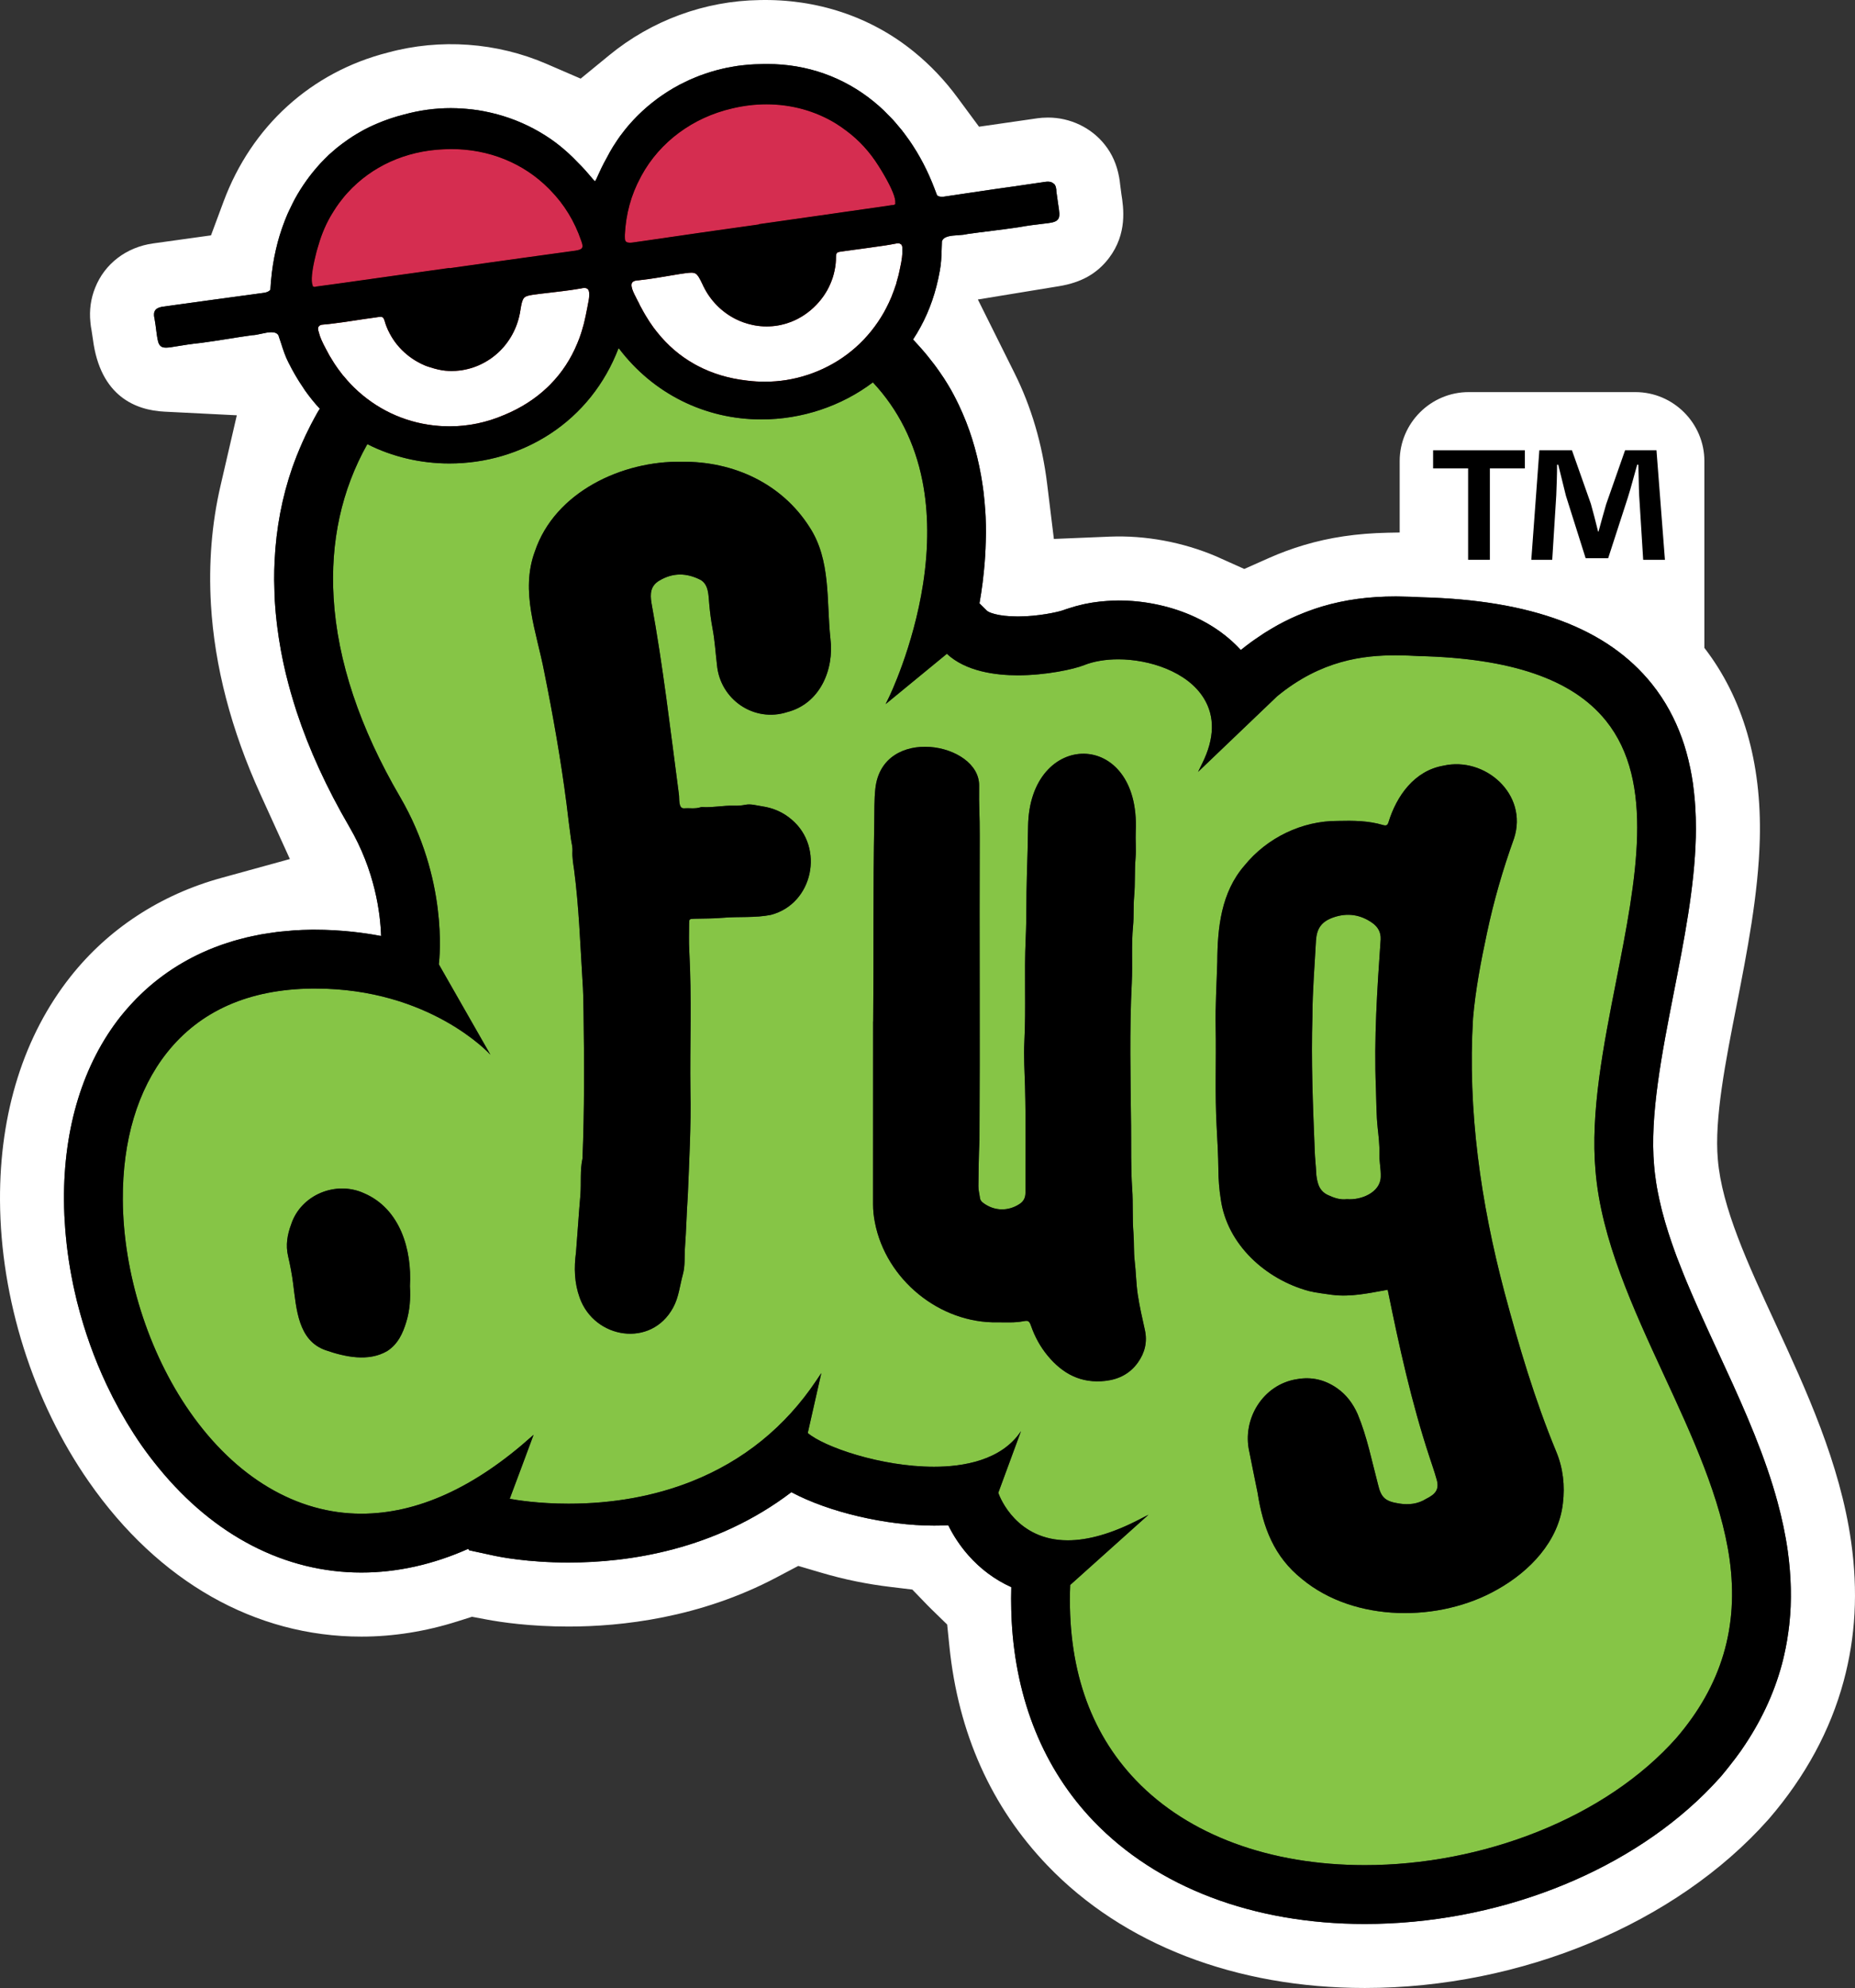 <?xml version="1.0" encoding="UTF-8"?>
<svg id="b" data-name="Layer 2" xmlns="http://www.w3.org/2000/svg" width="322.66" height="345.631" xmlns:xlink="http://www.w3.org/1999/xlink" viewBox="0 0 322.66 345.631">
  <rect x="0" y="0" width="322.66" height="345.631" fill="#333333" stroke="none"/>
  <defs>
    <clipPath id="e">
      <rect x="0" y="0" width="322.66" height="345.631" fill="none" stroke-width="0"/>
    </clipPath>
    <clipPath id="f">
      <rect x="0" y="0" width="322.66" height="345.631" fill="none" stroke-width="0"/>
    </clipPath>
  </defs>
  <g id="c" data-name="Layer 1">
    <g id="d" data-name="Artwork 225">
      <g clip-path="url(#e)">
        <g clip-path="url(#f)">
          <path d="M68.831,47.891l.22-.03c2.92-.41,5.85-.83,8.78-1.23l.36-.05v.05c2.62-.38,5.2-.75,7.19-1.02l2.95-.41,2.71-.38c3.02-.409,6.04-.83,9.06-1.25.26-.04.48-.09.65-.15.25-.08.41-.19.49-.33l.02-.03c.02-.04.04-.1.05-.16.03-.22-.03-.53-.19-.96l-.01-.02v-.03l-.02-.03v-.01c-1.15-3.37-2.95-6.32-5.36-8.77l-.02-.03-.26-.26c-4.39-4.43-10.4-6.87-16.93-6.87-.47,0-.94.02-1.41.04-6.55.28-12.45,2.951-16.62,7.52-.5.53-.96,1.12-1.46,1.77-.35.47-.7.99-1.13,1.68v.04l-.06.06c-1.05,1.7-1.86,3.56-2.43,5.55-.05.17-.1.331-.15.49-.13.44-.26.88-.36,1.341-.65,2.619-.83,4.459-.52,5.189l.02.05v.14c.02.01.05.02.09.02l.05.01.03.02c.05.03.11.04.17.04.07,0,.16-.02.26-.06l.03-.01h.03c1.52-.21,3.03-.42,4.55-.62,3.07-.43,6.14-.86,9.22-1.3" fill="red" stroke-width="0"/>
          <path d="M109.451,42.191c.03.01.07.01.11.01.16,0,.35-.02.56-.05,1.72-.25,3.44-.5,5.17-.74l1.4-.21h.02c1.719-.25,3.45-.5,5.17-.75l2.95-.42c2.4-.34,4.79-.68,7.18-1.01l-.01-.05.37-.05c2.59-.38,5.19-.75,7.78-1.11l1.21-.17c3.08-.44,6.15-.88,9.22-1.32,1.54-.21,3.04-.43,4.54-.66h.14c.16,0,.27-.03.34-.1l.03-.03.04-.02c.04-.02.06-.04.08-.05l-.04-.13.01-.06c.1-.79-.59-2.5-1.94-4.83-.3-.53-.64-1.08-.99-1.63-1.51-2.4-3.37-4.43-5.52-6.03-.64-.49-1.28-.93-1.89-1.31-3.56-2.18-7.73-3.33-12.06-3.33-2,0-4.01.24-5.99.72-6.81,1.57-12.54,5.81-15.73,11.64-.06.12-.12.23-.18.35-1.65,3.04-2.56,6.39-2.73,9.96v.33c-.011.34.02.57.09.71.07.15.21.32.67.34" fill="red" stroke-width="0"/>
          <path d="M58.111,63.122c.07.1.13.21.21.32.31.46.64.93.99,1.37l.11.14c.05.07.09.13.14.19l.11.14.18.19c.36.43.72.87,1.12,1.28.19.19.38.39.57.58l.02.01v.01c3.82,3.72,8.6,6,13.84,6.61l.08.01c.3.03.61.06.92.08.2.02.4.03.6.04.11.01.23.01.34.01.29.01.58.02.87.02,3.26,0,6.45-.67,9.5-1.98l.03-.01c2.89-1.2,5.4-2.81,7.48-4.8.12-.12.25-.24.37-.36.04-.04.07-.08.11-.11l.08-.09c1.96-1.99,3.51-4.36,4.62-7.04.11-.27.22-.53.32-.8l.1-.27c.29-.79.52-1.6.73-2.36.11-.45.21-.9.32-1.41.07-.31.13-.62.19-.94.02-.15.06-.3.09-.46.05-.22.09-.42.12-.64.15-.72.27-1.45.2-1.99-.07-.55-.31-.69-.51-.75-.09-.03-.2-.04-.33-.04-.18,0-.39.03-.62.09-.52.09-1.05.17-1.72.27l-.41.05c-.35.05-.7.1-1.05.14-.55.07-1.1.13-1.65.2l-.33.04c-.69.08-1.38.15-2.06.24-.92.12-1.58.2-2.03.34-.53.17-.76.42-.94,1.01-.13.41-.22.96-.36,1.81v.16l-.03.02c-.49,2.64-1.83,5.08-3.8,6.89-.74.68-1.56,1.26-2.44,1.73-.58.32-1.2.59-1.84.81-.32.11-.64.2-.97.28-.33.09-.67.15-1.01.21-.33.05-.68.09-1.03.11-.02,0-.05.01-.08.01h-.04c-.22.01-.45.02-.68.02-.36,0-.72-.02-1.08-.05-.79-.08-1.64-.27-2.59-.58-.09-.03-.17-.05-.26-.08-.18-.05-.36-.11-.54-.18-.54-.22-1.07-.48-1.57-.77-.59-.34-1.16-.73-1.68-1.16-1.26-1.03-2.28-2.27-3.03-3.69-.24-.44-.41-.82-.55-1.19-.13-.31-.24-.64-.33-.98-.03-.09-.06-.17-.09-.25-.01-.02-.02-.05-.03-.08-.03-.04-.04-.08-.06-.12-.02-.02-.03-.03-.03-.05-.06-.08-.12-.14-.19-.17-.04-.02-.07-.04-.1-.04l-.03-.01c-.05-.01-.1-.02-.15-.02h-.03c-.14.01-.26.02-.4.04l-.65.1c-1.14.15-2.31.32-3.33.48-1.11.17-2.39.37-3.67.52-.32.04-.64.08-.96.12-.29.03-.58.06-.87.08l-.27.03c-.24.02-.4.09-.51.21l-.01.02-.02.02c-.09.08-.34.28-.06,1.04l.01.02v.02c.16.72.57,1.68,1.25,2.93.37.73.79,1.47,1.34,2.32l.06.09Z" fill="red" stroke-width="0"/>
          <path d="M154.971,42.511l-.08.01c-.32.06-.64.11-.95.16-1.23.18-2.449.35-3.67.52-1.11.14-2.24.29-3.33.45l-.66.09c-.14.02-.27.04-.38.07l-.01.01h-.04c-.03.01-.08.03-.13.06l-.16-.24.13.26c-.03.01-.05.03-.08.05l-.02.02c-.05.05-.09.12-.12.21l-.01.04c-.01.06-.02.1-.03.14l-.01.1c-.01.08-.01.17-.01.27,0,.34-.01.68-.05,1.03-.03.39-.09.8-.2,1.29-.08.39-.18.78-.3,1.17-.25.76-.57,1.5-.95,2.2-.2.35-.419.7-.64,1.02-.38.55-.82,1.08-1.29,1.57-1.23,1.28-2.72,2.29-4.32,2.92-.55.22-1.12.4-1.69.52,0,0-.09.03-.11.03-.34.08-.69.13-1.03.18-.339.04-.68.07-1.02.08-.15.01-.3.01-.46.01-.18,0-.37,0-.55-.01-.67-.03-1.34-.12-1.99-.27-.98-.21-1.93-.54-2.83-.99-2.42-1.21-4.41-3.22-5.6-5.66l-.05-.05v-.06c-.36-.75-.6-1.24-.83-1.6-.34-.52-.63-.69-1.19-.7h-.069c-.471,0-1.121.1-1.951.22-.72.12-1.41.24-2.11.35l-.28.05c-.55.09-1.1.18-1.64.27-.35.05-.7.11-1.05.16,0,0-.29.04-.42.06-.65.09-1.19.16-1.69.21-.44.02-.75.09-.95.22-.17.11-.37.31-.29.86.08.55.42,1.24.74,1.85.09.21.2.4.3.6.08.14.15.27.22.41l.04.08c.06.12.12.25.16.35.04.07.08.14.11.21.05.07.09.14.12.21.25.46.47.87.71,1.27.47.79.91,1.46,1.35,2.06.05.08.11.15.16.22.18.24.36.47.54.69,1.81,2.27,3.96,4.12,6.39,5.49l.1.06c.05.02.09.05.14.07.15.09.301.17.46.25,2.54,1.33,5.39,2.18,8.48,2.53h.02l.04.01c1.03.13,2.07.19,3.1.19,2.53,0,5.02-.39,7.41-1.18.1-.03.33-.11.33-.11.19-.06.38-.13.56-.2.29-.11.58-.22.87-.34l.07-.03c4.86-2.03,8.83-5.55,11.461-10.18.139-.25.269-.5.399-.75.3-.57.601-1.2.91-1.93.03-.07.05-.14.08-.21.02-.06.04-.11.06-.17.22-.55.42-1.08.58-1.6.02-.05.04-.1.06-.14.01-.04.02-.08.04-.11,0-.04.02-.1.03-.15l.01-.05c.3-.99.5-1.81.65-2.61.31-1.4.44-2.44.39-3.17v-.04c.05-.81-.24-.94-.35-.98l-.02-.01-.02-.02c-.09-.06-.2-.09-.33-.09-.07,0-.14.01-.22.02l-.269.06c-.25.03-.511.08-.771.14" fill="red" stroke-width="0"/>
          <path d="M289.452,239.122c-5.381-11.63-10.941-23.66-11.921-35.51-.92-10.14,1.37-21.79,3.591-33.05,3.5-17.78,6.799-34.57-1.781-45.26-.03-.05-.07-.09-.11-.13-5.79-7.09-16.41-10.73-32.46-11.11-1.26-.07-2.3-.11-3.27-.12-.24-.01-.49-.01-.72-.01-5.579,0-12.969.81-20.639,7.13l-13.75,13.14.719-1.46c2.16-4.35,2.25-8.17.27-11.36-2.889-4.66-9.549-6.75-14.86-6.75-2.23,0-4.29.35-5.95,1.01-1.78.72-6.67,1.77-11.53,1.77-3.83,0-9.049-.66-12.339-3.74l-10.661,8.75.581-1.18c.049-.09,4.23-8.68,5.94-19.71,1-6.46.959-12.49-.11-17.91-1.321-6.67-4.221-12.44-8.62-17.14-5.5,4.15-12.38,6.44-19.391,6.44-9.85,0-18.85-4.5-24.799-12.36l-.02.05-.04-.05c-2.371,6.19-6.46,11.31-11.861,14.85-5.17,3.38-11.24,5.17-17.559,5.17-5,0-9.931-1.16-14.27-3.36-4.48,7.97-6.451,16.97-5.861,26.74.66,10.95,4.54,22.59,11.56,34.6,8.29,14.21,6.901,27.78,6.741,29.1l8.969,15.71c-.099-.12-10.5-11.5-30.44-11.5h-.58c-10.99.12-19.49,3.88-25.27,11.18-5.059,6.4-7.71,15.23-7.65,25.53.07,12.73,4.42,26.5,11.64,36.85,7.98,11.44,18.581,17.74,29.851,17.74,9.73,0,19.719-4.54,29.71-13.5l.25-.22s-3.951,10.65-4.15,11.13c1.129.21,4.98.85,10.23.85,7.719,0,14.92-1.3,21.409-3.87,8.97-3.56,16.281-9.46,21.7-17.56l.86-1.28-.34,1.5c-.02.05-1.74,7.7-2.02,8.92,2.75,2.38,12.701,5.87,21.96,5.87,5.02,0,11.73-1.07,15.13-6.19l-3.949,10.72c.329.93,3.239,8.26,12.079,8.26,3.53,0,7.6-1.16,12.1-3.45l1.95-1-13.62,12.21c-.56,14.05,3.301,25.49,11.46,33.99,9.11,9.49,23.241,14.72,39.79,14.72,10.15,0,20.53-2,30.011-5.78,9.79-3.9,18.139-9.53,24.159-16.3,7.89-9.17,10.921-19.36,9.27-31.13-1.489-10.54-6.52-21.42-11.389-31.94M70.664,229.858c-.611,1.998-1.463,3.839-3.309,5.034-3.268,1.912-7.34,1.024-10.702-.14-4.818-1.654-5.093-7.227-5.656-11.52-.202-1.628-.514-3.25-.888-4.847-.447-1.911-.125-3.746.531-5.498,1.678-5.157,7.783-7.676,12.694-5.424,6.292,2.708,8.341,9.835,7.967,16.145.132,2.152-.019,4.228-.637,6.25M136.943,123.801c-5.778,1.874-11.71-2.184-12.233-8.235-.252-2.1-.372-4.214-.769-6.307-.265-1.389-.443-2.81-.57-4.234-.14-1.466-.07-3.427-1.56-4.231-2.395-1.2-4.74-1.262-7.12.147-1.589.94-1.612,2.35-1.382,3.837,2.02,11.03,3.306,22.169,4.774,33.281.132.669-.158,2.559.912,2.477.946-.073,1.911.127,2.845-.18.103-.034.22-.04.328-.034,1.84.112,3.654-.303,5.493-.243.656.02,1.305-.019,1.965-.155.984-.201,1.969.121,2.937.262,1.915.279,3.664,1.03,5.146,2.313,5.733,4.843,3.741,14.643-3.618,16.559-2.731.555-5.569.267-8.326.505-1.654.159-3.298.112-4.946.166-.929.031-.95.032-.954.914-.006,1.544-.06,3.091.026,4.631.451,8.154.095,16.312.201,24.466.13,6.059-.217,12.111-.456,18.152-.214,2.997-.266,6.003-.492,8.995-.119,1.561.06,3.155-.369,4.696-.536,1.933-.701,3.963-1.698,5.77-3.818,7.026-13.68,5.43-16.24-1.719-.939-2.584-1.008-5.221-.646-7.907.272-3.353.479-6.714.772-10.067.148-2.08-.091-4.186.357-6.244.344-8.48.305-16.974.184-25.458-.027-1.86-.052-3.739-.193-5.6-.39-6.389-.62-12.786-1.45-19.14-.155-1.073-.349-2.173-.286-3.276.039-.707-.167-1.383-.261-2.068-.28-2.024-.517-4.058-.764-6.082-.996-7.719-2.354-15.376-3.889-23.004-1.325-6.901-4.203-13.932-1.628-20.909,3.49-10.382,15.239-15.775,25.499-15.598,9.094-.117,17.484,3.822,22.285,11.374,3.738,5.708,2.926,12.815,3.62,19.303.703,5.476-1.828,11.388-7.494,12.843M197.933,236.881c-1.362,1.912-3.282,2.925-5.642,3.198-4.231.492-7.458-1.221-10.071-4.392-1.277-1.546-2.222-3.284-2.879-5.167-.328-.946-.552-.959-1.39-.802-1.465.277-2.93.171-4.393.182-10.119.211-19.459-7.438-21.374-17.361-.205-1.025-.324-2.092-.322-3.163.015-10.591.009-21.183.009-31.774h.012c.115-11.531-.021-23.51.187-34.616.036-1.907-.018-3.915.187-5.841,1.185-11.151,18.175-8.078,18.053-.526-.061,3.689.125,4.91.104,8.769-.065,17.636.059,35.283-.046,52.912-.141,2.641-.145,5.28-.185,7.922-.012.709.191,1.375.273,2.065.038.32.24.604.52.818,1.995,1.517,4.423,1.499,6.369.221.69-.452,1.027-1.084,1.024-1.947-.022-6.178.091-12.36-.075-18.533-.068-2.567-.246-5.143-.115-7.699.305-5.987-.045-11.982.233-17.96.172-3.71.075-6.902.21-11.118.09-2.798.168-5.577.203-8.363.213-16.922,19.529-17.097,18.728.785-.072,1.579.096,3.172-.036,4.742-.186,2.2-.039,4.409-.241,6.594-.161,1.726-.024,3.452-.19,5.163-.321,3.3-.057,6.61-.224,9.908-.416,8.266-.211,16.536-.122,24.8.038,3.667-.056,7.347.194,11.006.177,2.572.011,5.143.221,7.698.132,1.615.023,3.237.214,4.831.235,1.96.243,3.933.542,5.896.313,2.068.786,4.09,1.234,6.123.456,2.072-.022,3.957-1.212,5.629M271.853,261.353c-.735,6.633-5.804,11.873-11.424,15.008-10.027,5.721-24.8,5.725-33.916-1.797-4.927-3.916-6.826-9.007-7.769-15.053-.469-2.366-.978-4.724-1.433-7.092-1.312-5.701,2.384-11.729,8.28-12.635,2.592-.457,4.88.109,6.981,1.57,1.633,1.136,2.785,2.707,3.583,4.511,1.636,3.928,2.451,8.124,3.539,12.22.55,2.419,1.375,2.964,3.76,3.333,1.567.242,3.158.079,4.574-.809,1.657-.82,2.425-1.655,1.82-3.54-.352-1.271-.799-2.517-1.207-3.772-3.135-9.502-5.279-19.28-7.264-29.057-3.251.571-6.397,1.3-9.71.875-1.331-.211-2.678-.321-3.995-.657-7.489-2.017-14.242-8.065-15.33-15.978-.274-1.702-.401-3.422-.416-5.135-.023-2.498-.165-4.992-.302-7.477-.314-5.731-.059-11.461-.166-17.188-.077-3.818.167-7.634.279-11.45.035-5.953.669-12.082,4.736-16.755,3.906-4.815,10.001-7.78,16.238-7.749,2.646-.063,5.294-.051,7.851.715.556.159.785.059.956-.496,1.422-4.611,4.523-8.942,9.528-9.816,7.209-1.661,14.808,4.94,12.309,12.634-1.94,5.38-3.528,10.861-4.712,16.461-1.046,4.9-1.995,9.814-2.424,14.808-.964,16.011,1.356,32.097,5.452,47.568,2.52,9.408,5.29,18.782,9.024,27.79,1.199,2.885,1.524,5.922,1.158,8.963" fill="#86c546" stroke-width="0"/>
          <path d="M239.64,196.141c-.246-2.301-.233-4.61-.31-6.905-.361-8.651.224-17.302.825-25.923.06-1.266-.505-2.197-1.497-2.888-2.066-1.434-4.307-1.756-6.693-.937-2.122.727-2.908,1.943-3.058,3.969-.229,4.38-.615,8.771-.621,13.159-.246,7.837.077,15.496.394,23.326.03,1.315.205,2.625.259,3.943.027.63.14,1.3.341,1.937.285.904.839,1.542,1.673,1.936,1.071.505,2.18.884,3.33.73,2.432.209,5.841-1.144,5.887-3.911.046-1.366-.283-2.699-.239-4.055.047-1.471-.136-2.937-.291-4.381" fill="#86c546" stroke-width="0"/>
          <path d="M308.841,230.141c-4.81-10.39-9.35-20.2-10.04-28.56-.64-7.02,1.36-17.14,3.29-26.919,1.76-9,3.77-19.201,4.01-28.821.33-13.37-2.96-24.53-9.64-33.2v-32.47c0-6.6-5.4-12-12-12h-29c-6.6,0-12,5.4-12,12v12.41l-2.07.04c-5.34.11-10.12.81-14.62,2.16-2.05.61-4.08,1.36-6.04,2.23l-4.3,1.91-4.95-2.22c-5.79-2.45-12.23-3.65-18.46-3.4l-9.71.4-1.18-9.64c-.85-6.91-2.76-13.37-5.67-19.2l-6.37-12.79,14.1-2.31c3.87-.63,6.63-2.18,8.69-4.88,3.24-4.25,2.55-8.75,2.17-11.17l-.21-1.61c-.04-.43-.1-.86-.18-1.29-.4-2.21-1.23-4.07-2.5-5.66-2.34-2.96-6.02-4.71-9.86-4.71-.73,0-1.44.06-1.82.12l-10.19,1.47-3.74-5.06c-2.2-2.99-4.74-5.66-7.53-7.93C151.421,2.831,141.961-.209,132.121.011c-9.54.14-18.78,3.54-26.15,9.59l-4.97,4.07-5.9-2.55c-8.68-3.76-18.52-4.459-27.61-1.99-13.37,3.39-23.73,12.82-28.6,25.9l-2.19,5.89-10.07,1.4c-4.65.65-8.43,3.53-10.08,7.71-.76,1.87-1.04,3.92-.83,5.95.05.56.11,1,.2,1.431l.24,1.579c1.28,9.96,7.48,12.33,12.45,12.58l12.58.63-2.84,12.27c-1.52,6.55-2.08,13.5-1.66,20.63.63,10.74,3.53,21.85,8.61,33l5.12,11.25-11.91,3.28c-10.59,2.91-19.67,8.85-26.25,17.17C4.161,180.041-.079,193.491.001,208.701c.09,17.14,5.73,34.98,15.48,48.95,12.09,17.34,28.92,26.89,47.37,26.89,5.57,0,11.2-.9,16.72-2.65l2.53-.8,2.61.49c2.41.45,7.45,1.21,14.18,1.21,9.14,0,22.82-1.48,36.17-8.54l3.79-2,4.11,1.21c3.89,1.15,7.93,1.97,12,2.451l3.73.449,2.61,2.7c.23.24.47.48.71.71l2.74,2.67.39,3.81c1.54,15.09,7.28,27.9,17.06,38.09,13.17,13.73,32.77,21.29,55.19,21.29,27.22,0,54.1-11.2,70.15-29.24l.23-.26c6.27-7.3,10.61-15.31,12.91-23.83,2.09-7.72,2.52-15.65,1.31-24.23-1.93-13.68-7.9-26.56-13.15-37.93M311.5,277.87c-.006.487-.014.974-.035,1.457-.019.474-.048.944-.081,1.414-.028.371-.062.741-.098,1.11-.022.23-.039.461-.065.69-.009.076-.023.15-.032.226-.072.624-.16,1.244-.258,1.862-.035.225-.066.451-.105.676-.138.799-.294,1.595-.475,2.386-.13.57-.26,1.14-.42,1.71-1.39,5.15-3.73,10.1-6.98,14.79-.02.02-.03.04-.04.07-.67.96-1.4,1.901-2.14,2.84-.47.59-.94,1.18-1.44,1.77l-.08.08-.03.04c-.86.96-1.74,1.89-2.66,2.8-.03.03-.05.06-.08.08-14.23,14.041-36.46,22.63-59.08,22.63-19.36,0-36.11-6.35-47.17-17.87-8.65-9.01-13.52-20.96-14.26-34.81-.07-1.26-.1-2.53-.1-3.82,0-.68.01-1.37.03-2.06-2.87-1.3-5.39-3.18-7.49-5.57-1.38-1.57-2.55-3.32-3.47-5.19-.81.04-1.65.06-2.48.06-8.35,0-18.29-2.329-24.81-5.81-13.28,10.1-28.4,12.231-38.76,12.231-7.2,0-12.17-1.031-12.71-1.141l-4.58-.99-.14-.26c-6.15,2.74-12.41,4.13-18.61,4.13-13.27,0-25.62-6.41-35.22-18.15-1.03-1.26-2.05-2.58-3.02-3.97-.467-.666-.919-1.347-1.361-2.036-.313-.485-.616-.981-.919-1.476-.086-.14-.175-.277-.26-.418-.027-.043-.05-.088-.077-.132-.365-.61-.72-1.227-1.069-1.849-.063-.113-.126-.226-.189-.339-.363-.656-.715-1.318-1.06-1.987-.039-.076-.077-.153-.116-.229-.36-.705-.709-1.416-1.048-2.135-.01-.021-.02-.043-.03-.064-2.093-4.46-3.771-9.159-4.992-13.966-.048-.19-.099-.379-.146-.569-.145-.589-.279-1.181-.41-1.774-.068-.304-.136-.607-.2-.913-.11-.527-.213-1.054-.312-1.583-.071-.379-.139-.757-.205-1.137-.082-.478-.161-.957-.234-1.437-.066-.438-.128-.875-.187-1.314-.058-.435-.116-.87-.167-1.306-.058-.497-.107-.993-.154-1.49-.037-.385-.078-.77-.109-1.155-.047-.584-.081-1.167-.114-1.749-.017-.305-.04-.609-.053-.914-.039-.891-.063-1.78-.068-2.668-.07-12.65,3.34-23.7,9.86-31.94.248-.313.51-.629.783-.947.264-.312.54-.625.824-.939.001-.001.002-.003.003-.004,0-.001.002-.001.003-.002,3.141-3.485,7.556-7.083,13.602-9.641.094-.04.187-.08.282-.12.565-.234,1.144-.456,1.737-.671.19-.069.381-.136.574-.203.537-.185,1.083-.362,1.643-.531.271-.081.549-.158.826-.236.517-.144,1.038-.284,1.575-.412.347-.083.706-.158,1.062-.235.499-.107.998-.214,1.513-.307.429-.077.873-.14,1.312-.207.477-.072.948-.149,1.438-.209.542-.066,1.104-.112,1.663-.162.419-.038.827-.086,1.255-.114,1.002-.066,2.028-.108,3.085-.12h.69c1.056,0,2.111.033,3.163.087.112.006.223.017.334.023.977.056,1.95.136,2.919.239.005.001.01.001.014.001.41.04.81.09,1.22.14.095.012.19.028.285.04.397.053.793.107,1.188.168.69.105,1.378.219,2.061.351.082.015.165.025.246.041-.13-3.93-1.04-11.319-5.54-19.01-3.92-6.73-6.98-13.39-9.14-19.95-.37-1.118-.704-2.234-1.022-3.346-.017-.058-.033-.117-.049-.175-.254-.897-.491-1.792-.711-2.684-.024-.098-.054-.197-.078-.295-.021-.086-.038-.172-.059-.258-.109-.458-.213-.915-.313-1.372-.059-.268-.116-.536-.172-.804-.101-.483-.198-.965-.288-1.446-.012-.063-.026-.126-.038-.19-.024-.128-.043-.256-.066-.384-.507-2.816-.852-5.607-1.014-8.366-.04-.71-.05-1.41-.07-2.11-.003-.146-.006-.29-.011-.436-.008-.366-.028-.735-.029-1.099v-.015c0-1.12.02-2.24.08-3.34.27-5.64,1.3-11.06,3.09-16.2.23-.65.48-1.3.73-1.95.01-.026.022-.052.032-.078.156-.396.32-.789.484-1.181.14-.333.282-.665.428-.996.176-.397.355-.792.54-1.186.029-.062.056-.126.086-.189.106-.225.222-.447.332-.671.2-.408.398-.818.608-1.222.289-.553.585-1.103.89-1.647.08-.13.15-.27.22-.4.1-.17.2-.33.3-.49.03-.05.06-.09.09-.13.01-.02.02-.04.03-.05-.93-.99-1.78-2.06-2.58-3.18-.17-.239-.321-.496-.485-.74-.149-.215-.301-.429-.435-.65-.049-.076-.093-.154-.141-.23-.242-.384-.475-.772-.702-1.168-.026-.044-.054-.085-.077-.132,0-.01-.01-.03-.02-.04-.31-.55-.62-1.1-.9-1.68l-.02-.03-.04-.07c-.59-1.12-.98-2.33-1.35-3.5-.07-.229-.15-.45-.23-.68-.07-.23-.15-.47-.23-.69-.24-.35-.63-.51-1.22-.51-.55,0-1.17.14-1.78.27-.57.131-1.11.24-1.57.25-1.41.19-2.83.42-4.21.64-1.51.241-3.08.48-4.63.69-1.83.19-3.19.42-4.18.58-.87.15-1.5.25-1.96.25-.81,0-1.16-.32-1.37-1.05-.039-.142-.073-.305-.105-.478-.015-.071-.028-.152-.042-.231-.004-.028-.009-.054-.014-.082-.009-.058-.02-.108-.029-.169v-.025c-.016-.109-.033-.22-.049-.339-.02-.14-.039-.286-.061-.446-.022-.193-.055-.427-.084-.65-.012-.083-.023-.164-.036-.25-.007-.046-.01-.085-.013-.126-.052-.366-.113-.766-.187-1.204,0-.02,0-.04-.01-.06-.03-.08-.04-.16-.05-.24,0-.02-.01-.03-.01-.05,0-.04,0-.07-.01-.1-.006-.039-.009-.122-.01-.219h0c0-.071,0-.151.01-.241.01-.11.03-.21.08-.3.03-.11.09-.21.17-.3.073-.093.172-.171.282-.243.003-.002.005-.005.008-.007.005-.003.012-.005.017-.008.178-.111.399-.194.656-.246.02-.005.036-.011.057-.016.04,0,.08-.01.12-.02l.11-.02,2.75-.38c2.03-.279,4.07-.56,6.1-.84,1.47-.21,2.94-.41,4.41-.6.83-.11,1.68-.22,2.53-.339.65-.091,1.3-.181,1.95-.271.2-.04.43-.11.63-.22.069-.039.145-.079.205-.136.062-.055.118-.114.155-.184.044-.874.123-1.731.219-2.581.018-.15.033-.301.052-.451.102-.823.227-1.633.376-2.428.025-.131.053-.258.079-.388.147-.739.312-1.468.5-2.184.025-.097.046-.196.073-.292.198-.734.422-1.45.662-2.157.069-.203.139-.404.211-.605.239-.665.492-1.321.768-1.961.088-.205.185-.403.277-.606.211-.465.433-.922.664-1.372.127-.248.251-.499.384-.743.288-.528.592-1.044.907-1.55.179-.288.364-.571.552-.852.21-.314.427-.621.647-.925.316-.439.644-.866.982-1.285.201-.25.405-.498.614-.74.246-.285.493-.569.749-.843.355-.382.719-.755,1.094-1.117.11-.1.2-.21.31-.32.036-.028.072-.057.108-.086.109-.101.227-.191.338-.29.383-.345.772-.684,1.173-1.008.262-.211.534-.41.803-.613.321-.24.646-.475.977-.702.269-.185.538-.368.814-.543.421-.268.852-.522,1.288-.769.209-.118.412-.244.624-.358.604-.322,1.225-.62,1.857-.902.236-.106.476-.203.716-.302.485-.201.976-.391,1.475-.568.233-.083.464-.167.7-.244.723-.238,1.455-.458,2.207-.645,2.65-.74,5.42-1.12,8.2-1.12.698,0,1.393.032,2.085.079.171.011.341.025.512.039.686.057,1.369.13,2.045.232.003,0,.005.001.007.001.691.104,1.373.24,2.05.39.148.033.296.067.443.102,1.356.322,2.683.733,3.972,1.231.123.048.245.097.368.146,1.292.519,2.544,1.124,3.747,1.814.11.063.219.128.328.192.586.346,1.163.706,1.723,1.092.007.004.014.008.02.012l.006.005c1.017.701,1.985,1.472,2.906,2.298.095.085.19.172.284.258.513.473,1.015.959,1.494,1.47,1.12,1.099,1.85,1.969,2.34,2.549.141.169.279.332.401.471.041.044.084.091.119.129.014.015.029.031.042.044.073.075.135.132.178.156.11-.099.3-.53.5-.98.31-.69.77-1.73,1.55-3.11.333-.655.696-1.292,1.077-1.916.089-.145.188-.282.279-.426.303-.475.614-.945.943-1.4.115-.159.237-.311.355-.467.325-.431.658-.856,1.007-1.268.125-.149.256-.293.385-.439.36-.409.729-.809,1.111-1.197.129-.132.26-.26.391-.389.401-.393.813-.774,1.235-1.144.126-.11.251-.22.379-.328.446-.378.904-.741,1.372-1.093.117-.088.231-.177.349-.263.499-.364,1.01-.711,1.532-1.046.097-.062.191-.128.289-.189.569-.356,1.149-.693,1.741-1.011.049-.026.096-.058.145-.084.011-.006.022-.01.033-.016.344-.182.696-.348,1.047-.517.226-.109.45-.223.679-.326.341-.155.687-.296,1.034-.438.254-.104.507-.209.765-.307.33-.125.663-.241.997-.355.29-.099.582-.195.875-.286.313-.096.626-.187.942-.273.334-.091.669-.175,1.007-.255.286-.068.571-.136.86-.196.389-.081.779-.149,1.172-.214.249-.041.496-.087.747-.123.464-.066.932-.114,1.4-.159.189-.017.376-.043.566-.057.665-.05,1.334-.082,2.006-.088.4-.02.82-.02,1.22-.02,6.86,0,13.25,2.26,18.5,6.54.594.484,1.17.993,1.731,1.524.249.236.484.492.726.737.298.3.6.594.886.908.321.35.625.72.932,1.086.187.224.381.44.564.67.356.447.694.913,1.031,1.382.115.16.234.314.347.477.371.535.723,1.088,1.069,1.648.063.104.131.205.194.31.369.613.719,1.243,1.057,1.884.031.057.062.114.092.171.354.678.687,1.373,1.004,2.081.012.025.023.05.034.075.323.724.626,1.463.91,2.216.004.011.009.021.013.031.13.36.28.71.41,1.08.17.17.45.26.85.26.09,0,.18,0,.27-.01,1.48-.21,2.99-.44,4.45-.66,1.47-.22,2.93-.44,4.4-.65,2.05-.28,4.1-.58,6.14-.88l2.82-.41c.05,0,.1,0,.16-.01.07,0,.15-.01.22-.01.212,0,.4.034.564.095.149.051.267.135.375.23.011.01.03.014.041.025.02.02.05.03.07.05.03.03.06.05.08.08.08.101.14.23.18.351.01.009.01.029.02.039,0,.01,0,.02.01.04.01.06.03.11.04.16,0,.04.01.08.01.1.03.13.07.29.05.46.02.14.03.27.05.4.01.051.01.09.02.14.02.12.03.24.05.35.07.51.13.96.19,1.35.11.7.19,1.23.21,1.65v.061c.01.429-.05.739-.24.979-.39.51-1.17.6-2.74.78-1,.12-2.36.27-4.17.6-1.55.23-3.12.43-4.64.62-1.38.17-2.82.35-4.22.55-.45.12-1,.16-1.58.2-1.24.08-2.52.16-2.83,1.06-.02.48-.04.97-.05,1.45-.04,1.22-.08,2.49-.33,3.73l-.03.15c-.15.86-.34,1.71-.56,2.55-.85,3.3-2.2,6.38-4.05,9.19.18.18.35.38.52.57.544.58,1.064,1.175,1.572,1.776.141.166.275.334.413.501.369.45.728.904,1.076,1.365.143.19.287.379.428.57.365.501.718,1.007,1.059,1.52.09.135.187.268.275.404.005.008.011.016.017.024.43.67.85,1.35,1.25,2.05.296.522.575,1.058.848,1.6.161.317.318.636.472.958.026.054.054.108.08.162.023.048.041.099.064.147.393.837.761,1.689,1.103,2.556.033.082.067.163.099.245.726,1.87,1.335,3.809,1.828,5.811.029.116.055.233.084.35.226.948.429,1.908.603,2.883.006.03.014.059.019.088.005.028.009.056.014.083.06.342.117.685.171,1.03.103.641.199,1.285.275,1.937.13,1.15.24,2.31.31,3.48.01.24.02.47.04.71.04.9.06,1.8.06,2.72,0,.186-.011.377-.013.563-.003.348-.016.7-.025,1.05-.02.812-.054,1.63-.105,2.454-.022.366-.046.732-.075,1.101-.068.872-.156,1.75-.259,2.635-.035.306-.064.61-.104.918-.154,1.198-.331,2.402-.549,3.619l.3.29,1.03,1.02c.037.037.129.093.244.154.046.024.089.048.149.075.22.097.527.208.938.316.007.002.012.004.018.006.148.038.326.074.5.11.089.018.164.038.26.055.039.007.089.013.129.02.248.042.509.082.803.114h.009c.65.07,1.4.12,2.29.12,3.59,0,6.98-.78,7.8-1.06.36-.14.74-.25,1.1-.37.019-.006.039-.011.059-.017.74-.246,1.505-.458,2.299-.636.122-.028.243-.058.367-.083,1.251-.262,2.549-.442,3.888-.529.645-.049,1.296-.085,1.957-.085,4.33,0,8.66.87,12.53,2.511,1.917.816,3.658,1.802,5.228,2.937l.06.044c1.288.938,2.462,1.975,3.502,3.118.62-.504,1.251-.983,1.888-1.448.18-.131.363-.255.545-.383.474-.335.952-.66,1.435-.972.197-.128.395-.254.594-.377.511-.318,1.027-.624,1.548-.918.156-.087.309-.179.466-.264,1.469-.804,2.976-1.506,4.514-2.111.201-.079.402-.156.603-.231.831-.311,1.668-.604,2.517-.856,3.95-1.18,8.15-1.75,12.84-1.75h.19c.12,0,.25.01.37.01h.12c1.48.01,2.81.08,3.73.13,19.25.48,32.38,5.41,40.13,15.06,1.17,1.46,2.2,3.011,3.1,4.66v.01c.81,1.48,1.51,3.04,2.1,4.68.01.03.02.05.03.07.58,1.62,1.05,3.31,1.42,5.091.02.059.03.119.04.179.18.85.33,1.73.46,2.62.01.11.02.22.04.33.11.84.21,1.69.28,2.57.01.07.02.15.02.23.07.9.12,1.81.15,2.75,0,.2,0,.4.01.6.02.94.02,1.9,0,2.88-.22,8.68-2.05,17.97-3.82,26.96-2.07,10.56-4.22,21.47-3.43,30.16l.01.08c.03.43.08.86.13,1.29.06.49.13.99.2,1.48.09.6.2,1.21.32,1.82.153.788.334,1.582.525,2.377.068.279.132.559.204.84.153.592.315,1.186.488,1.78.051.18.109.362.163.542.132.442.265.884.407,1.327.071.225.147.451.221.677.126.383.254.766.386,1.152.107.309.215.618.326.928.076.214.153.429.231.644.148.406.299.813.453,1.221.33.87.676,1.746,1.031,2.625.171.423.344.846.52,1.271.303.728.614,1.46.931,2.194.311.72.627,1.443.949,2.168.179.405.36.81.542,1.216.42.935.846,1.874,1.278,2.817.095.208.19.416.286.625.466,1.014.936,2.032,1.409,3.056,3.55,7.67,7.18,15.52,9.66,23.57.28.92.55,1.84.8,2.771.76,2.799,1.37,5.619,1.77,8.469.149,1.051.257,2.084.346,3.11.009.111.018.223.026.334.124,1.536.181,3.047.17,4.536,0,.086-.002.173-.003.259" fill="#fff" stroke-width="0"/>
          <path d="M58.107,63.118c.069.108.138.216.21.323.313.464.649.927.998,1.375l.105.138c.047.063.095.126.145.188l.109.137.18.193c.355.425.721.865,1.114,1.275.189.198.381.396.577.587l.011.011.006.005c3.814,3.721,8.598,6.006,13.834,6.61l.08.009c.308.036.615.064.922.086.2.014.4.026.6.036.113.006.229.01.344.015.288.01.576.016.866.016,3.258,0,6.457-.667,9.505-1.983l.031-.012c2.884-1.196,5.394-2.808,7.474-4.796.127-.12.252-.24.376-.364.035-.035.07-.071.104-.107l.084-.087c1.956-1.992,3.512-4.363,4.623-7.046.11-.265.22-.527.32-.796l.099-.272c.292-.791.52-1.599.723-2.355.119-.449.219-.905.328-1.415.066-.309.126-.62.183-.933.028-.154.061-.309.094-.462.047-.22.091-.427.123-.643.147-.72.27-1.446.198-1.989-.071-.551-.312-.689-.514-.749-.093-.027-.203-.042-.325-.042-.18,0-.391.031-.628.089-.511.091-1.049.174-1.711.27l-.414.056c-.351.048-.7.092-1.051.136-.55.068-1.099.134-1.651.197l-.331.038c-.687.08-1.374.159-2.061.243-.92.12-1.574.205-2.022.347-.533.167-.762.411-.943,1.002-.127.412-.222.961-.362,1.811v.166l-.032.015c-.483,2.637-1.827,5.077-3.797,6.886-.74.68-1.559,1.265-2.435,1.738-.589.32-1.209.591-1.842.806-.32.109-.647.205-.974.286-.331.082-.669.149-1.004.202-.338.053-.685.092-1.031.115-.025.001-.054.003-.082.003h-.037c-.226.015-.458.022-.687.022-.356,0-.718-.018-1.074-.052-.795-.075-1.642-.263-2.592-.574-.087-.029-.176-.056-.265-.082-.176-.053-.358-.108-.537-.18-.54-.22-1.07-.478-1.574-.769-.588-.341-1.152-.731-1.674-1.158-1.263-1.032-2.284-2.274-3.034-3.691-.233-.44-.409-.816-.552-1.187-.122-.314-.233-.644-.327-.98-.027-.092-.055-.173-.086-.25-.011-.027-.023-.056-.037-.083-.021-.046-.04-.084-.061-.119-.013-.023-.021-.037-.03-.05-.057-.085-.114-.142-.182-.177-.045-.02-.076-.032-.106-.039l-.029-.006c-.053-.012-.101-.018-.15-.019l-.027.003c-.136.003-.261.014-.403.036l-.652.096c-1.136.15-2.301.328-3.329.485-1.105.17-2.391.364-3.672.523-.317.039-.634.078-.952.113-.29.031-.579.059-.868.084l-.279.028c-.233.021-.397.092-.502.215l-.016.019-.02.017c-.091.076-.335.277-.058,1.039l.006.017.004.019c.158.722.567,1.681,1.253,2.933.365.733.789,1.469,1.341,2.325l.052.083Z" fill="#fff" stroke-width="0"/>
          <path d="M154.975,42.508l-.082.016c-.322.057-.638.107-.954.157-1.224.178-2.447.35-3.671.516-1.107.144-2.232.291-3.33.457l-.655.089c-.145.018-.267.041-.377.071l-.014.004-.039.006c-.031.011-.08.03-.135.059l-.161-.238.136.253c-.028.016-.055.035-.079.055l-.023.019c-.046.046-.086.117-.116.211l-.011.038c-.015.058-.023.1-.029.145l-.014.1c-.007.078-.013.165-.013.263.003.34-.011.686-.042,1.03-.035.393-.099.804-.201,1.293-.081.391-.185.783-.306,1.165-.243.761-.563,1.501-.952,2.203-.197.354-.411.697-.635,1.021-.383.555-.816,1.085-1.288,1.574-1.228,1.282-2.725,2.291-4.327,2.921-.547.216-1.114.391-1.686.519,0,0-.087.023-.112.029-.342.074-.686.132-1.023.175-.34.043-.683.071-1.021.084-.153.006-.306.009-.459.009-.186,0-.372-.005-.557-.014-.664-.03-1.335-.119-1.991-.263-.973-.213-1.923-.548-2.823-.994-2.427-1.209-4.416-3.218-5.605-5.662l-.05-.05v-.055c-.36-.755-.599-1.246-.832-1.603-.337-.517-.625-.687-1.184-.701h-.077c-.464-.001-1.119.099-1.948.225-.713.115-1.41.232-2.107.349l-.284.048c-.547.091-1.093.179-1.64.268-.35.055-.698.108-1.047.16,0,0-.291.044-.415.06-.655.092-1.194.16-1.698.214-.432.018-.745.091-.949.222-.164.103-.371.305-.286.86.083.549.418,1.239.736,1.843.097.215.198.403.305.603.073.136.147.274.216.414l.038.078c.061.122.121.245.163.351.037.07.076.138.115.207.041.07.081.14.119.212.243.454.465.864.707,1.265.473.792.914,1.468,1.346,2.062.055.077.11.15.165.224.179.238.354.463.534.686,1.813,2.271,3.965,4.117,6.396,5.487l.1.059c.045.027.09.052.135.078.152.082.305.165.46.244,2.544,1.331,5.398,2.183,8.482,2.533h.017s.046.006.046.006c1.03.132,2.071.198,3.096.198,2.529,0,5.023-.398,7.413-1.184.099-.031.33-.109.33-.109.187-.065.375-.131.562-.2.291-.107.578-.221.863-.339l.076-.029c4.863-2.034,8.826-5.557,11.459-10.188.141-.248.274-.496.404-.746.299-.566.595-1.198.902-1.929.03-.069.057-.141.083-.213.022-.056.043-.112.065-.168.219-.545.414-1.084.579-1.6.016-.049.034-.097.052-.144.014-.035.028-.072.041-.11.008-.04.02-.092.032-.141l.012-.05c.296-.993.5-1.819.645-2.614.314-1.403.441-2.438.393-3.175l-.002-.019.002-.019c.054-.808-.235-.933-.344-.981l-.024-.009-.021-.015c-.091-.06-.2-.091-.333-.091-.065,0-.136.009-.212.022l-.271.052c-.257.037-.517.089-.77.141" fill="#fff" stroke-width="0"/>
          <path d="M68.831,47.894l.219-.031c2.926-.414,5.853-.827,8.781-1.232l.365-.05-.006.047c2.618-.38,5.204-.742,7.188-1.017l2.949-.411,2.713-.375c3.021-.416,6.041-.833,9.061-1.258.262-.033.481-.082.655-.141.244-.083.402-.192.484-.33l.019-.034c.019-.04.038-.096.048-.157.036-.22-.025-.535-.186-.964l-.006-.016-.008-.031-.014-.031v-.01c-1.151-3.368-2.955-6.319-5.361-8.776l-.021-.023c-.068-.068-.264-.262-.264-.262-4.387-4.428-10.398-6.865-16.927-6.865-.469,0-.943.013-1.412.039-6.548.278-12.449,2.946-16.618,7.514-.502.533-.955,1.12-1.454,1.775-.355.467-.708.987-1.137,1.679v.037l-.061.061c-1.043,1.696-1.86,3.562-2.43,5.551-.047.165-.096.329-.146.494-.13.43-.264.877-.356,1.335-.653,2.621-.839,4.459-.527,5.19l.022.051s.002.11,0,.135c.023.01.053.019.094.028l.042.007.038.021c.048.025.101.036.163.036.077,0,.166-.017.266-.055l.03-.011.03-.004c1.514-.204,3.029-.415,4.545-.623,3.072-.426,6.146-.859,9.221-1.293" fill="#d52d50" stroke-width="0"/>
          <path d="M108.777,41.847c.076.16.214.326.674.35.036.001.072.003.11.003.159,0,.347-.017.556-.049,1.725-.245,3.447-.495,5.17-.743l1.405-.205.022.003c1.722-.251,3.445-.502,5.17-.752l2.948-.423c2.395-.341,4.791-.682,7.184-1.014l-.018-.044.369-.053c2.592-.376,5.19-.743,7.785-1.111l1.212-.171c3.074-.434,6.147-.872,9.218-1.314,1.539-.217,3.043-.431,4.537-.661l.032-.004.032.002c.029.002.056.003.081.003.155,0,.264-.033.335-.103l.031-.03.039-.021c.038-.019.064-.037.083-.051l-.038-.13.007-.057c.1-.789-.589-2.504-1.937-4.829-.306-.528-.642-1.077-.997-1.633-1.505-2.399-3.361-4.427-5.517-6.032-.64-.489-1.275-.927-1.888-1.302-3.558-2.181-7.73-3.335-12.065-3.335-1.997,0-4.01.243-5.982.723-6.813,1.568-12.545,5.811-15.729,11.641-.066.117-.129.229-.19.342-1.642,3.048-2.557,6.396-2.725,9.962,0,0-.003.038-.003.041h.003l-.004.291c-.005.337.025.568.09.706" fill="#d52d50" stroke-width="0"/>
          <path d="M140.817,91.655c-4.802-7.553-13.191-11.492-22.286-11.374-10.259-.177-22.008,5.215-25.498,15.598-2.575,6.977.303,14.007,1.627,20.908,1.536,7.628,2.894,15.286,3.89,23.005.247,2.024.483,4.058.764,6.082.093.685.3,1.361.26,2.068-.062,1.103.131,2.203.286,3.276.831,6.354,1.061,12.751,1.451,19.14.14,1.86.166,3.739.193,5.6.121,8.484.16,16.977-.184,25.458-.448,2.058-.21,4.163-.357,6.244-.293,3.352-.5,6.714-.772,10.067-.362,2.685-.293,5.323.646,7.907,2.56,7.149,12.421,8.745,16.24,1.719.997-1.807,1.162-3.838,1.698-5.77.428-1.541.25-3.135.369-4.697.225-2.991.277-5.997.492-8.994.239-6.042.585-12.093.455-18.152-.106-8.154.25-16.313-.2-24.466-.086-1.54-.032-3.087-.026-4.631.004-.882.025-.884.953-.914,1.649-.054,3.292-.008,4.946-.166,2.758-.238,5.596.05,8.326-.506,7.359-1.916,9.352-11.715,3.619-16.559-1.483-1.282-3.231-2.033-5.146-2.312-.969-.141-1.954-.463-2.937-.262-.66.135-1.309.175-1.966.154-1.839-.06-3.653.356-5.492.244-.108-.006-.226,0-.328.034-.934.307-1.899.107-2.846.179-1.069.082-.78-1.807-.911-2.477-1.469-11.111-2.754-22.251-4.774-33.28-.231-1.487-.208-2.897,1.382-3.837,2.38-1.41,4.724-1.348,7.12-.147,1.49.803,1.42,2.765,1.559,4.231.127,1.423.305,2.844.571,4.234.397,2.092.517,4.207.769,6.307.523,6.05,6.455,10.109,12.232,8.235,5.667-1.456,8.197-7.368,7.494-12.843-.693-6.489.119-13.595-3.619-19.303" fill="#000" stroke-width="0"/>
          <path d="M261.67,224.599c-4.096-15.471-6.416-31.557-5.451-47.568.429-4.994,1.377-9.908,2.423-14.808,1.184-5.599,2.773-11.081,4.712-16.461,2.5-7.694-5.099-14.295-12.308-12.633-5.006.874-8.106,5.205-9.529,9.815-.171.556-.4.655-.955.497-2.558-.767-5.205-.779-7.851-.716-6.238-.03-12.333,2.934-16.239,7.749-4.066,4.673-4.7,10.803-4.735,16.756-.112,3.816-.356,7.631-.279,11.449.106,5.727-.149,11.457.166,17.188.137,2.485.279,4.979.301,7.477.016,1.713.142,3.434.416,5.135,1.088,7.913,7.841,13.962,15.33,15.979,1.318.335,2.664.445,3.996.656,3.312.425,6.459-.303,9.709-.875,1.985,9.777,4.13,19.555,7.264,29.058.409,1.254.855,2.5,1.207,3.771.605,1.885-.163,2.72-1.82,3.541-1.415.887-3.007,1.05-4.574.808-2.384-.369-3.21-.914-3.76-3.332-1.088-4.097-1.903-8.292-3.539-12.221-.797-1.804-1.95-3.375-3.583-4.51-2.101-1.462-4.389-2.028-6.98-1.571-5.897.907-9.592,6.934-8.281,12.635.455,2.368.964,4.727,1.433,7.092.944,6.046,2.842,11.138,7.769,15.053,9.116,7.523,23.89,7.518,33.916,1.797,5.621-3.135,10.689-8.374,11.424-15.008.366-3.041.041-6.078-1.158-8.963-3.734-9.008-6.504-18.381-9.024-27.79M234.282,208.488c-1.15.154-2.258-.225-3.329-.73-.835-.394-1.389-1.032-1.674-1.937-.2-.636-.313-1.306-.34-1.936-.055-1.318-.229-2.628-.26-3.943-.316-7.83-.639-15.489-.394-23.327.007-4.387.392-8.778.621-13.158.15-2.026.936-3.242,3.059-3.969,2.385-.819,4.627-.497,6.692.937.992.69,1.558,1.622,1.498,2.888-.602,8.621-1.187,17.272-.826,25.923.078,2.294.064,4.604.31,6.905.155,1.444.339,2.91.291,4.381-.044,1.356.286,2.689.24,4.055-.046,2.766-3.456,4.119-5.888,3.911" fill="#000" stroke-width="0"/>
          <path d="M63.334,207.462c-4.911-2.252-11.016.268-12.694,5.424-.656,1.752-.978,3.587-.531,5.498.374,1.597.686,3.219.888,4.847.563,4.293.838,9.866,5.656,11.52,3.362,1.164,7.434,2.052,10.702.14,1.846-1.195,2.698-3.036,3.309-5.034.618-2.021.769-4.098.637-6.25.374-6.31-1.675-13.437-7.967-16.145" fill="#000" stroke-width="0"/>
          <path d="M197.91,225.128c-.299-1.963-.307-3.936-.542-5.896-.19-1.594-.082-3.216-.213-4.831-.21-2.555-.044-5.126-.222-7.698-.25-3.658-.155-7.339-.194-11.006-.088-8.264-.294-16.534.123-24.8.166-3.298-.098-6.608.224-9.908.165-1.711.028-3.437.189-5.163.202-2.185.055-4.394.241-6.594.132-1.57-.035-3.163.036-4.742.801-17.882-18.515-17.707-18.727-.785-.036,2.786-.113,5.566-.204,8.363-.134,4.216-.037,7.408-.21,11.119-.278,5.978.073,11.972-.233,17.959-.131,2.556.047,5.132.116,7.699.166,6.173.052,12.355.074,18.533.003.863-.334,1.495-1.024,1.947-1.946,1.279-4.373,1.296-6.369-.22-.28-.215-.482-.498-.52-.819-.082-.69-.284-1.356-.273-2.065.04-2.642.044-5.28.186-7.922.105-17.629-.02-35.275.045-52.912.021-3.859-.164-5.08-.104-8.769.122-7.552-16.867-10.625-18.053.526-.204,1.926-.15,3.934-.186,5.841-.208,11.106-.073,23.085-.187,34.616h-.013c0,10.591.007,21.183-.008,31.774-.002,1.071.116,2.138.321,3.163,1.915,9.923,11.255,17.572,21.374,17.361,1.463-.011,2.928.095,4.393-.182.838-.157,1.063-.144,1.391.803.656,1.882,1.602,3.62,2.878,5.167,2.614,3.17,5.84,4.883,10.071,4.391,2.36-.273,4.28-1.285,5.642-3.198,1.19-1.672,1.668-3.557,1.212-5.628-.447-2.034-.921-4.056-1.234-6.124" fill="#000" stroke-width="0"/>
          <path d="M311.334,273.075c-.01-.112-.017-.223-.027-.335-.086-1.025-.198-2.059-.346-3.109-.4-2.85-1.01-5.67-1.77-8.47-.25-.93-.52-1.85-.8-2.77-2.48-8.05-6.11-15.9-9.66-23.57-.22-.49-.45-.98-.68-1.47-.246-.532-.485-1.057-.729-1.587-.095-.208-.191-.416-.286-.624-.433-.943-.858-1.883-1.278-2.817-.182-.406-.363-.812-.542-1.216-.322-.725-.638-1.449-.949-2.168-.317-.734-.628-1.466-.931-2.195-.176-.424-.348-.848-.519-1.27-.356-.879-.702-1.755-1.032-2.625-.052-.139-.112-.28-.164-.418-.099-.269-.192-.535-.289-.803-.078-.215-.155-.43-.231-.644-.11-.31-.219-.62-.325-.929-.133-.385-.261-.768-.387-1.152-.074-.225-.15-.451-.221-.676-.141-.444-.275-.886-.407-1.327-.054-.181-.111-.362-.163-.542-.173-.596-.335-1.189-.487-1.781-.01-.035-.021-.071-.03-.106-.061-.245-.116-.489-.175-.734-.192-.796-.373-1.588-.525-2.376-.12-.61-.23-1.22-.32-1.82-.07-.49-.14-.99-.2-1.48-.05-.43-.1-.86-.13-1.29l-.01-.08c-.79-8.69,1.36-19.6,3.43-30.16,1.77-8.99,3.6-18.28,3.82-26.96.02-.98.02-1.94,0-2.88-.01-.2-.01-.4-.01-.6-.03-.94-.08-1.85-.15-2.75,0-.08-.01-.16-.02-.23-.07-.88-.17-1.73-.28-2.57-.02-.11-.03-.22-.04-.33-.13-.89-.28-1.77-.46-2.62-.01-.06-.02-.12-.04-.18-.37-1.78-.84-3.47-1.42-5.09-.01-.01-.01-.02-.02-.04,0-.01,0-.02-.01-.03-.59-1.64-1.29-3.2-2.1-4.68v-.01c-.9-1.65-1.93-3.2-3.1-4.66-7.75-9.65-20.88-14.58-40.13-15.06-.94-.05-2.32-.12-3.85-.13-.19,0-.37-.01-.56-.01-4.69,0-8.88.57-12.83,1.75h-.01c-.01,0-.02.01-.03.01-.839.249-1.666.538-2.486.846-.202.075-.403.152-.603.231-.819.322-1.632.664-2.431,1.043-.702.333-1.396.692-2.084,1.068-.156.085-.31.177-.466.264-.52.294-1.037.599-1.548.918-.199.123-.396.249-.594.377-.483.312-.961.637-1.435.972-.182.128-.365.252-.545.383-.637.464-1.269.944-1.888,1.448-.21-.23-.42-.44-.64-.66-.87-.885-1.827-1.705-2.862-2.458l-.06-.044c-1.042-.753-2.162-1.438-3.358-2.048-.6-.31-1.22-.61-1.87-.89-3.87-1.64-8.2-2.51-12.53-2.51-.661,0-1.31.041-1.957.084-.41.031-.819.063-1.223.106-.91.096-1.8.24-2.665.423-.124.026-.244.056-.367.083-.791.18-1.561.391-2.299.636-.387.129-.789.242-1.159.388-.82.28-4.21,1.06-7.8,1.06-.89,0-1.651-.047-2.299-.12h-.041c-.28-.033-.525-.073-.761-.115-.041-.006-.09-.012-.13-.019-.095-.017-.171-.037-.259-.055-.176-.036-.352-.072-.5-.111-.007-.001-.012-.003-.019-.005-.41-.107-.721-.218-.938-.316-.006-.003-.017-.006-.023-.009-.05-.024-.084-.045-.126-.067-.117-.061-.207-.117-.244-.153l-1.33-1.31c.217-1.217.396-2.422.55-3.619.039-.308.068-.612.104-.919.102-.883.19-1.763.258-2.634.029-.369.053-.735.076-1.101.051-.824.085-1.642.105-2.454.008-.351.021-.702.024-1.05.01-1.105,0-2.202-.047-3.283-.02-.24-.03-.47-.04-.71-.07-1.17-.18-2.33-.31-3.48-.078-.652-.175-1.296-.275-1.938-.055-.343-.111-.687-.171-1.029-.01-.058-.022-.114-.032-.172-.174-.974-.378-1.934-.604-2.883-.028-.116-.055-.233-.083-.35-.494-2.001-1.103-3.941-1.829-5.81-.032-.082-.066-.163-.099-.245-.343-.867-.71-1.72-1.103-2.556-.049-.103-.095-.207-.144-.309-.154-.321-.312-.64-.472-.959-.275-.538-.552-1.075-.848-1.599-.399-.7-.822-1.391-1.267-2.074-.088-.137-.185-.269-.275-.405-.341-.511-.693-1.018-1.059-1.519-.14-.192-.285-.381-.428-.57-.349-.46-.707-.916-1.076-1.365-.137-.168-.273-.336-.413-.502-.508-.601-1.028-1.195-1.572-1.775-.17-.19-.34-.39-.52-.57,1.85-2.81,3.2-5.89,4.05-9.19.09-.33.17-.67.24-1,.12-.51.23-1.03.32-1.55l.03-.15c.25-1.24.29-2.51.33-3.73.01-.48.03-.97.05-1.45.31-.9,1.59-.98,2.83-1.06.58-.04,1.13-.08,1.58-.2,1.4-.2,2.84-.38,4.22-.55,1.52-.19,3.09-.39,4.64-.62,1.81-.33,3.17-.48,4.17-.6,1.57-.18,2.35-.27,2.74-.78.19-.24.25-.55.24-.98v-.06c-.02-.42-.1-.95-.21-1.65-.06-.39-.12-.84-.19-1.35-.03-.16-.05-.32-.07-.49-.02-.13-.03-.26-.05-.4.02-.17-.02-.33-.05-.46,0-.02-.01-.06-.01-.1-.01-.05-.03-.1-.04-.16-.01-.02-.01-.03-.01-.04-.01-.01-.01-.02-.02-.03v-.01c-.04-.12-.1-.25-.18-.35-.02-.03-.05-.05-.08-.08-.029-.033-.078-.046-.111-.076-.107-.094-.228-.175-.375-.229-.166-.058-.352-.095-.564-.095-.12,0-.25,0-.38.02l-2.82.41c-2.04.3-4.09.6-6.14.88-1.47.21-2.93.43-4.4.65-1.46.22-2.97.45-4.45.66-.09.01-.18.01-.27.01-.4,0-.68-.09-.85-.26-.13-.378-.283-.74-.422-1.111-.285-.753-.588-1.492-.911-2.216-.01-.026-.022-.051-.034-.076-.316-.708-.652-1.402-1.004-2.08-.03-.058-.061-.114-.091-.171-.338-.642-.69-1.271-1.058-1.884-.064-.105-.13-.206-.194-.31-.345-.561-.699-1.113-1.069-1.648-.113-.163-.232-.318-.347-.477-.336-.47-.676-.935-1.031-1.383-.183-.229-.376-.446-.564-.669-.307-.366-.611-.736-.931-1.087-.287-.313-.589-.607-.887-.907-.242-.246-.477-.501-.726-.738-.561-.53-1.137-1.04-1.731-1.523-5.25-4.28-11.64-6.54-18.5-6.54-.4,0-.82,0-1.22.02-.672.006-1.341.038-2.006.088-.19.014-.377.039-.566.057-.468.044-.936.093-1.4.159-.25.035-.498.081-.747.123-.392.065-.784.134-1.172.214-.288.06-.574.127-.86.195-.338.08-.673.164-1.007.256-.316.086-.629.177-.941.273-.294.091-.585.187-.875.286-.334.114-.668.229-.998.354-.257.098-.511.203-.765.308-.346.142-.693.283-1.033.437-.229.104-.454.218-.68.327-.351.169-.703.335-1.047.517-.06.031-.118.068-.178.1-.591.319-1.173.655-1.741,1.011-.098.061-.192.127-.289.189-.521.334-1.033.682-1.532,1.046-.118.086-.232.175-.348.263-.468.352-.927.715-1.373,1.093-.127.108-.253.218-.379.328-.422.37-.834.751-1.235,1.144-.131.128-.262.257-.391.388-.382.388-.751.789-1.111,1.198-.129.146-.259.29-.385.438-.349.412-.681.838-1.007,1.269-.117.156-.24.308-.355.466-.33.455-.64.926-.943,1.401-.091.143-.19.281-.279.426-.382.624-.743,1.261-1.077,1.916-.78,1.38-1.24,2.42-1.55,3.11-.2.45-.39.88-.5.98-.042-.023-.105-.083-.178-.156-.012-.013-.028-.03-.042-.044-.038-.041-.076-.081-.119-.13-.038-.041-.07-.074-.111-.12-.09-.11-.19-.23-.29-.35-.49-.58-1.22-1.45-2.34-2.55-.48-.512-.981-.997-1.494-1.469-.094-.086-.189-.173-.284-.258-.52-.466-1.051-.916-1.602-1.343-.428-.338-.856-.647-1.304-.956-.008-.006-.017-.011-.026-.017-.56-.385-1.137-.745-1.723-1.091-.109-.065-.218-.129-.328-.192-1.202-.689-2.455-1.295-3.747-1.814-.123-.049-.245-.099-.368-.146-1.289-.498-2.616-.91-3.972-1.231-.147-.036-.294-.07-.442-.102-.678-.151-1.361-.286-2.051-.391-.002,0-.004,0-.007,0-.676-.102-1.359-.174-2.044-.231-.171-.015-.342-.028-.513-.04-.692-.046-1.386-.078-2.085-.078-2.76,0-5.51.38-8.14,1.11-.02,0-.04,0-.06.01-.752.186-1.484.407-2.207.645-.236.077-.467.161-.7.244-.499.176-.99.367-1.475.568-.239.1-.48.196-.716.301-.632.282-1.252.581-1.856.903-.212.113-.416.239-.625.358-.436.246-.867.501-1.288.769-.275.175-.545.358-.814.543-.331.227-.656.462-.977.702-.269.202-.541.402-.803.613-.402.324-.789.663-1.173,1.007-.097.088-.2.168-.296.257-.014.011-.028.023-.042.034-.524.486-1.024.998-1.512,1.522-.256.275-.503.558-.749.844-.209.242-.412.49-.614.74-.338.418-.665.846-.982,1.285-.22.304-.437.611-.647.925-.187.281-.373.563-.552.852-.315.506-.619,1.021-.907,1.55-.133.243-.257.494-.384.742-.231.451-.453.908-.664,1.373-.092.202-.189.401-.277.606-.275.64-.529,1.295-.768,1.961-.072.2-.142.402-.211.604-.239.707-.464,1.424-.662,2.158-.027.096-.048.195-.073.291-.187.717-.353,1.445-.5,2.185-.026.129-.054.257-.079.387-.149.797-.273,1.607-.376,2.428-.019.15-.034.301-.051.452-.096.849-.175,1.707-.22,2.581-.04.07-.09.13-.15.18,0,.001-.003.002-.005.003-.219.196-.561.302-.835.357-1.49.21-3.01.42-4.48.61s-2.94.39-4.41.6c-.65.09-1.3.18-1.95.27-1.38.19-2.77.38-4.15.57l-2.86.4c-.063.008-.118.024-.177.036-.255.058-.473.139-.656.246-.008.005-.017.01-.025.015-.106.068-.204.146-.282.243-.08.09-.14.19-.17.3-.05.09-.07.19-.08.3-.009.083-.01.166-.01.241v.029c0,.09.01.15.01.19.01.04.01.1.02.15.01.08.02.16.05.24.01.02.01.04.01.06.07.41.13.79.18,1.14.004.02.005.043.007.064.02.138.032.248.049.375.033.23.062.453.084.651.021.157.041.303.061.445.016.116.031.227.049.335v.005c.01.064.019.133.029.194.005.028.01.055.014.082.014.081.028.156.042.231.024.12.048.235.075.338.01.05.02.1.03.14.21.73.56,1.05,1.37,1.05.46,0,1.09-.1,1.96-.25.99-.16,2.35-.39,4.18-.58,1.55-.21,3.12-.45,4.63-.69,1.38-.22,2.8-.45,4.21-.64.46-.01,1-.12,1.57-.25.61-.13,1.23-.27,1.78-.27.59,0,.98.16,1.22.51.08.22.16.46.23.69.08.23.16.45.23.68.37,1.17.76,2.38,1.35,3.5l.04.07.02.03c.305.638.651,1.245.997,1.851.008.013.016.025.023.039.1.17.2.34.3.51.124.211.252.415.379.62.188.297.38.589.576.879.073.106.139.215.215.321.03.06.07.11.11.17,0,.01.01.01.01.02.05.07.1.15.15.23.8,1.12,1.65,2.19,2.58,3.18-.01.01-.02.03-.03.05-.01.01-.02.03-.03.05-.02.03-.04.05-.06.08-.1.16-.2.32-.3.49-.387.676-.753,1.359-1.11,2.046-.211.405-.409.813-.608,1.223-.141.286-.282.572-.418.86-.186.393-.364.789-.54,1.186-.146.331-.287.663-.427.996-.164.392-.329.784-.485,1.18-.264.673-.523,1.346-.762,2.029-1.79,5.14-2.82,10.56-3.09,16.2-.058,1.111-.082,2.229-.079,3.355,0,.362.016.731.028,1.099.017.846.031,1.69.081,2.546.05.89.13,1.79.22,2.7.07.67.14,1.34.23,2.01.154,1.213.345,2.434.565,3.655.034.192.067.383.103.575.09.481.188.963.288,1.446.056.268.114.536.172.804.101.457.204.914.313,1.372.044.183.092.368.137.553.222.892.456,1.787.711,2.684.016.058.032.116.049.175.288,1.006.595,2.015.922,3.026.03.1.06.21.1.32,2.16,6.56,5.22,13.22,9.14,19.95,4.5,7.69,5.41,15.08,5.54,19.01l-.18-.03c-.022-.005-.043-.008-.065-.011-.683-.131-1.371-.245-2.062-.352-.395-.06-.791-.115-1.188-.167-.505-.066-1.011-.127-1.518-.181-.968-.105-1.942-.181-2.92-.239-.111-.006-.222-.018-.333-.023-1.051-.057-2.106-.087-3.164-.087h-.69c-1.057.011-2.082.054-3.085.12-.428.028-.836.076-1.255.114-.558.049-1.121.096-1.662.162-.491.06-.962.136-1.438.209-.441.067-.884.13-1.312.207-.515.093-1.015.2-1.514.307-.356.077-.714.151-1.062.235-.536.129-1.059.268-1.575.412-.277.077-.554.155-.826.236-.559.169-1.107.345-1.642.531-.193.066-.385.134-.575.203-.591.215-1.173.437-1.737.671-.095.039-.187.08-.282.12-.631.267-1.249.544-1.845.833-5.108,2.48-8.938,5.689-11.757,8.808-.002.002-.004.004-.006.006-.281.315-.557.628-.823.939-.268.317-.537.634-.784.947-6.52,8.24-9.93,19.29-9.86,31.94.005.887.029,1.777.068,2.668.013.304.037.609.054.913.032.583.066,1.166.113,1.749.031.386.071.771.109,1.156.048.497.096.993.154,1.49.051.435.109.87.168,1.306.059.438.12.876.187,1.314.073.479.151.958.233,1.437.065.379.134.758.206,1.137.099.528.201,1.056.312,1.583.063.305.131.609.199.913.132.592.265,1.185.41,1.774.047.19.099.379.146.569,1.224,4.805,2.899,9.505,4.993,13.965.009.022.019.043.029.065.339.719.689,1.429,1.048,2.135.039.076.077.152.116.229.344.668.698,1.331,1.06,1.987.063.113.127.225.189.338.349.623.705,1.24,1.069,1.85.111.184.225.366.337.55.303.495.607.989.92,1.476.444.687.894,1.369,1.36,2.036.97,1.39,1.99,2.71,3.02,3.97,9.6,11.74,21.95,18.15,35.22,18.15,6.2,0,12.46-1.39,18.61-4.13l.14.26,4.58.99c.54.11,5.51,1.14,12.71,1.14,10.36,0,25.48-2.13,38.76-12.23,6.52,3.48,16.46,5.81,24.81,5.81.83,0,1.67-.02,2.48-.06.92,1.87,2.09,3.62,3.47,5.19,2.1,2.39,4.62,4.27,7.49,5.57-.04,1.29-.03,2.56,0,3.82.02.69.03,1.38.07,2.06.74,13.85,5.61,25.8,14.26,34.81,11.06,11.52,27.81,17.87,47.17,17.87,22.62,0,44.85-8.59,59.08-22.63.03-.02.05-.05.08-.08.92-.91,1.8-1.84,2.66-2.8l.03-.04.03-.03.05-.05c.5-.59.97-1.18,1.44-1.77.74-.94,1.47-1.88,2.14-2.84.01-.03.02-.05.04-.07,3.25-4.69,5.59-9.64,6.98-14.79.16-.57.29-1.14.42-1.71.182-.792.337-1.588.475-2.386.039-.225.069-.451.105-.676.097-.618.187-1.238.259-1.862.035-.305.067-.611.096-.916.036-.369.071-.739.098-1.11.034-.47.061-.941.082-1.415.019-.482.029-.968.034-1.456.001-.087.003-.173.003-.26.003-.51,0-1.023-.012-1.539-.023-.989-.079-1.988-.157-2.996M156.231,42.291c.13,0,.24.03.33.09l.02.02.02.01c.11.04.4.17.35.98v.04c.05.73-.08,1.77-.39,3.17-.15.8-.35,1.62-.65,2.61l-.01.05c-.01.05-.03.11-.03.15-.02.03-.03.07-.04.11-.02.04-.04.09-.06.14-.16.52-.36,1.05-.58,1.6-.02.06-.04.11-.06.17-.03.07-.05.14-.08.21-.31.73-.61,1.36-.91,1.93-.13.25-.26.5-.4.75-2.63,4.63-6.6,8.15-11.46,10.18l-.07.03c-.29.12-.58.23-.87.34-.18.07-.37.14-.56.2,0,0-.23.08-.33.11-2.39.79-4.88,1.18-7.41,1.18-1.03,0-2.07-.06-3.1-.19l-.04-.01h-.02c-3.09-.35-5.94-1.2-8.48-2.53-.16-.08-.31-.16-.46-.25-.05-.02-.09-.05-.14-.07l-.1-.06c-2.43-1.37-4.58-3.22-6.39-5.49-.18-.22-.36-.45-.54-.69-.05-.07-.11-.14-.16-.22-.44-.6-.88-1.27-1.35-2.06-.24-.4-.46-.81-.71-1.27-.03-.07-.07-.14-.12-.21-.03-.07-.07-.14-.11-.21-.04-.1-.1-.23-.16-.35l-.04-.08c-.07-.14-.14-.27-.22-.41-.1-.2-.21-.39-.3-.6-.32-.61-.66-1.3-.74-1.85-.08-.55.12-.75.29-.86.2-.13.51-.2.95-.22.5-.05,1.04-.12,1.69-.21.13-.02.42-.06.42-.06.35-.05.7-.11,1.05-.16.54-.09,1.09-.18,1.64-.27l.28-.05c.7-.11,1.39-.23,2.11-.35.83-.12,1.48-.22,1.95-.22h.07c.56.01.85.18,1.19.7.23.36.47.85.83,1.6v.06l.05.05c1.19,2.44,3.18,4.45,5.6,5.66.9.45,1.85.78,2.83.99.65.15,1.32.24,1.99.27.18.01.37.01.55.01.16,0,.31,0,.46-.01.34-.01.68-.04,1.02-.08.34-.05.69-.1,1.03-.18.02,0,.11-.03.11-.03.57-.12,1.14-.3,1.69-.52,1.6-.63,3.09-1.64,4.32-2.92.47-.49.91-1.02,1.29-1.57.22-.32.44-.67.64-1.02.38-.7.7-1.44.95-2.2.12-.39.22-.78.3-1.17.11-.49.17-.9.2-1.29.04-.35.05-.69.05-1.03,0-.1,0-.19.01-.27l.01-.1c.01-.04.02-.08.03-.14l.01-.04c.03-.09.07-.16.12-.21l.02-.02c.03-.02.05-.04.08-.05l-.13-.26.16.24c.05-.03.1-.05.13-.06h.04l.01-.01c.11-.03.24-.05.38-.07l.66-.09c1.09-.16,2.22-.31,3.33-.45,1.22-.17,2.44-.34,3.67-.52.31-.05.63-.1.95-.16l.08-.01c.26-.06.52-.11.77-.14l.27-.06c.08-.01.15-.02.22-.02M108.691,40.811c.17-3.57,1.08-6.92,2.73-9.96.06-.12.12-.23.18-.35,3.19-5.83,8.92-10.07,15.73-11.64,1.98-.48,3.99-.72,5.99-.72,4.33,0,8.5,1.15,12.06,3.33.61.38,1.25.82,1.89,1.31,2.15,1.6,4.01,3.63,5.52,6.03.35.55.69,1.1.99,1.63,1.35,2.33,2.04,4.04,1.94,4.83l-.01.06.04.13c-.02.01-.04.03-.08.05l-.04.02-.03.03c-.07.07-.18.1-.34.1h-.14c-1.5.23-3,.45-4.54.66-3.07.44-6.14.88-9.22,1.32l-1.21.17c-2.59.36-5.19.73-7.78,1.11l-.37.05.01.05c-2.39.33-4.78.67-7.18,1.01l-2.95.42c-1.72.25-3.45.5-5.17.75h-.02l-1.4.21c-1.73.24-3.45.49-5.17.74-.21.03-.4.05-.56.05-.04,0-.08,0-.11-.01-.46-.02-.6-.19-.67-.34-.07-.14-.1-.37-.09-.71v-.33ZM55.031,49.811l-.03.01c-.1.04-.19.06-.26.06-.06,0-.12-.01-.17-.04l-.03-.02-.05-.01c-.04,0-.07-.01-.09-.02v-.14l-.02-.05c-.31-.73-.13-2.57.52-5.19.1-.46.23-.9.36-1.34.05-.16.1-.32.15-.49.57-1.99,1.38-3.85,2.43-5.55l.06-.06v-.04c.43-.69.78-1.21,1.13-1.68.5-.65.96-1.24,1.46-1.77,4.17-4.57,10.07-7.24,16.62-7.52.47-.02.94-.04,1.41-.04,6.53,0,12.54,2.44,16.93,6.87l.26.26.02.03c2.41,2.45,4.21,5.4,5.36,8.77v.01l.02.03v.03l.01.02c.16.43.22.74.19.96-.01.06-.03.12-.05.16l-.02.03c-.08.14-.24.25-.49.33-.17.06-.39.11-.65.15-3.02.42-6.04.84-9.06,1.25l-2.71.38-2.95.41c-1.99.27-4.57.64-7.19,1.02v-.05l-.36.05c-2.93.4-5.86.82-8.78,1.23l-.22.03c-3.08.44-6.15.87-9.22,1.3-1.52.2-3.03.41-4.55.62h-.03ZM55.461,57.781v-.02l-.01-.02c-.28-.76-.03-.96.06-1.04l.02-.02.01-.02c.11-.12.27-.19.51-.21l.27-.03c.29-.02.58-.05.87-.08.32-.04.64-.08.96-.12,1.28-.15,2.56-.35,3.67-.52,1.02-.16,2.19-.33,3.33-.48l.65-.1c.14-.02.26-.03.4-.04h.03c.05,0,.1.01.15.02l.03.01c.03,0,.06.02.1.04.07.03.13.09.19.17,0,.02.01.03.03.05.02.04.03.08.06.12.01.03.02.06.03.08.03.08.06.16.09.25.09.34.2.67.33.98.14.37.31.75.55,1.19.75,1.42,1.77,2.66,3.03,3.69.52.43,1.09.82,1.68,1.16.5.29,1.03.55,1.57.77.18.07.36.13.54.18.09.03.17.05.26.08.95.31,1.8.5,2.59.58.36.03.72.05,1.08.05.23,0,.46-.01.68-.02h.04c.03,0,.06-.01.08-.01.35-.02.7-.06,1.03-.11.34-.06.68-.12,1.01-.21.33-.08.65-.17.97-.28.64-.22,1.26-.49,1.84-.81.88-.47,1.7-1.05,2.44-1.73,1.97-1.81,3.31-4.25,3.8-6.89l.03-.02v-.16c.14-.85.23-1.4.36-1.81.18-.59.41-.84.94-1.01.45-.14,1.11-.22,2.03-.34.68-.09,1.37-.16,2.06-.24l.33-.04c.55-.07,1.1-.13,1.65-.2.35-.04.7-.09,1.05-.14l.41-.05c.67-.1,1.2-.18,1.72-.27.23-.06.44-.09.62-.09.13,0,.24.01.33.04.2.06.44.2.51.75.07.54-.05,1.27-.2,1.99-.03.22-.07.42-.12.64-.03.16-.07.31-.09.46-.06.32-.12.63-.19.94-.11.51-.21.96-.32,1.41-.21.76-.44,1.57-.73,2.36l-.1.27c-.1.27-.21.53-.32.8-1.11,2.68-2.66,5.05-4.62,7.04l-.08.09c-.04.03-.07.07-.11.11-.12.12-.25.24-.37.36-2.08,1.99-4.59,3.6-7.48,4.8l-.03.01c-3.05,1.31-6.24,1.98-9.5,1.98-.29,0-.58-.01-.87-.02-.11,0-.23,0-.34-.01-.2-.01-.4-.02-.6-.04-.31-.02-.62-.05-.92-.08l-.08-.01c-5.24-.61-10.02-2.89-13.84-6.61v-.01l-.02-.01c-.19-.19-.38-.39-.57-.58-.4-.41-.76-.85-1.12-1.28l-.18-.19-.11-.14c-.05-.06-.09-.12-.14-.19l-.11-.14c-.35-.44-.68-.91-.99-1.37-.08-.11-.14-.22-.21-.32l-.06-.09c-.55-.85-.97-1.59-1.34-2.32-.68-1.25-1.09-2.21-1.25-2.93M291.571,302.191c-6.02,6.77-14.37,12.4-24.16,16.3-9.48,3.78-19.86,5.78-30.01,5.78-16.55,0-30.68-5.23-39.79-14.72-8.16-8.5-12.02-19.94-11.46-33.99l13.62-12.21-1.95,1c-4.5,2.29-8.57,3.45-12.1,3.45-8.84,0-11.75-7.33-12.08-8.26l3.95-10.72c-3.4,5.12-10.11,6.19-15.13,6.19-9.26,0-19.21-3.49-21.96-5.87.28-1.22,2-8.87,2.02-8.92l.34-1.5-.86,1.28c-5.42,8.1-12.73,14-21.7,17.56-6.49,2.57-13.69,3.87-21.41,3.87-5.25,0-9.1-.64-10.23-.85.2-.48,4.15-11.13,4.15-11.13l-.25.22c-9.99,8.96-19.98,13.5-29.71,13.5-11.27,0-21.87-6.3-29.85-17.74-7.22-10.35-11.57-24.12-11.64-36.85-.06-10.3,2.59-19.13,7.65-25.53,5.78-7.3,14.28-11.06,25.27-11.18h.58c19.94,0,30.34,11.38,30.44,11.5l-8.97-15.71c.16-1.32,1.55-14.89-6.74-29.1-7.02-12.01-10.9-23.65-11.56-34.6-.59-9.77,1.38-18.77,5.86-26.74,4.34,2.2,9.27,3.36,14.27,3.36,6.32,0,12.39-1.79,17.56-5.17,5.4-3.54,9.49-8.66,11.86-14.85l.04.05.02-.05c5.95,7.86,14.95,12.36,24.8,12.36,7.01,0,13.89-2.29,19.39-6.44,4.4,4.7,7.3,10.47,8.62,17.14,1.07,5.42,1.11,11.45.11,17.91-1.71,11.03-5.89,19.62-5.94,19.71l-.58,1.18,10.66-8.75c3.29,3.08,8.51,3.74,12.34,3.74,4.86,0,9.75-1.05,11.53-1.77,1.66-.66,3.72-1.01,5.95-1.01,5.31,0,11.97,2.09,14.86,6.75,1.98,3.19,1.89,7.01-.27,11.36l-.72,1.46,13.75-13.14c7.67-6.32,15.06-7.13,20.64-7.13.23,0,.48,0,.72.01.97.01,2.01.05,3.27.12,16.05.38,26.67,4.02,32.46,11.11.04.04.08.08.11.13,8.58,10.69,5.28,27.48,1.78,45.26-2.22,11.26-4.51,22.91-3.59,33.05.98,11.85,6.54,23.88,11.92,35.51,4.87,10.52,9.9,21.4,11.39,31.94,1.65,11.77-1.38,21.96-9.27,31.13" fill="#000" stroke-width="0"/>
          <path d="M267.756,78.286h5.671l3.29,9.311c.42,1.469.77,2.87,1.26,4.831h.07c.49-1.751.91-3.362,1.33-4.761l3.291-9.381h5.46l1.471,19.042h-3.781l-.7-11.201c-.07-1.471-.07-3.291-.14-5.321h-.21c-.491,1.68-1.05,3.92-1.611,5.67l-3.429,10.572h-3.921l-3.43-10.852c-.35-1.47-.91-3.71-1.331-5.39h-.21c0,1.751-.069,3.57-.14,5.321l-.7,11.201h-3.64l1.4-19.042Z" fill="#000" stroke-width="0"/>
          <polygon points="249.275 78.286 265.236 78.286 265.236 81.436 259.146 81.436 259.146 97.328 255.365 97.328 255.365 81.436 249.275 81.436 249.275 78.286" fill="#000" stroke-width="0"/>
        </g>
      </g>
    </g>
  </g>
</svg>
